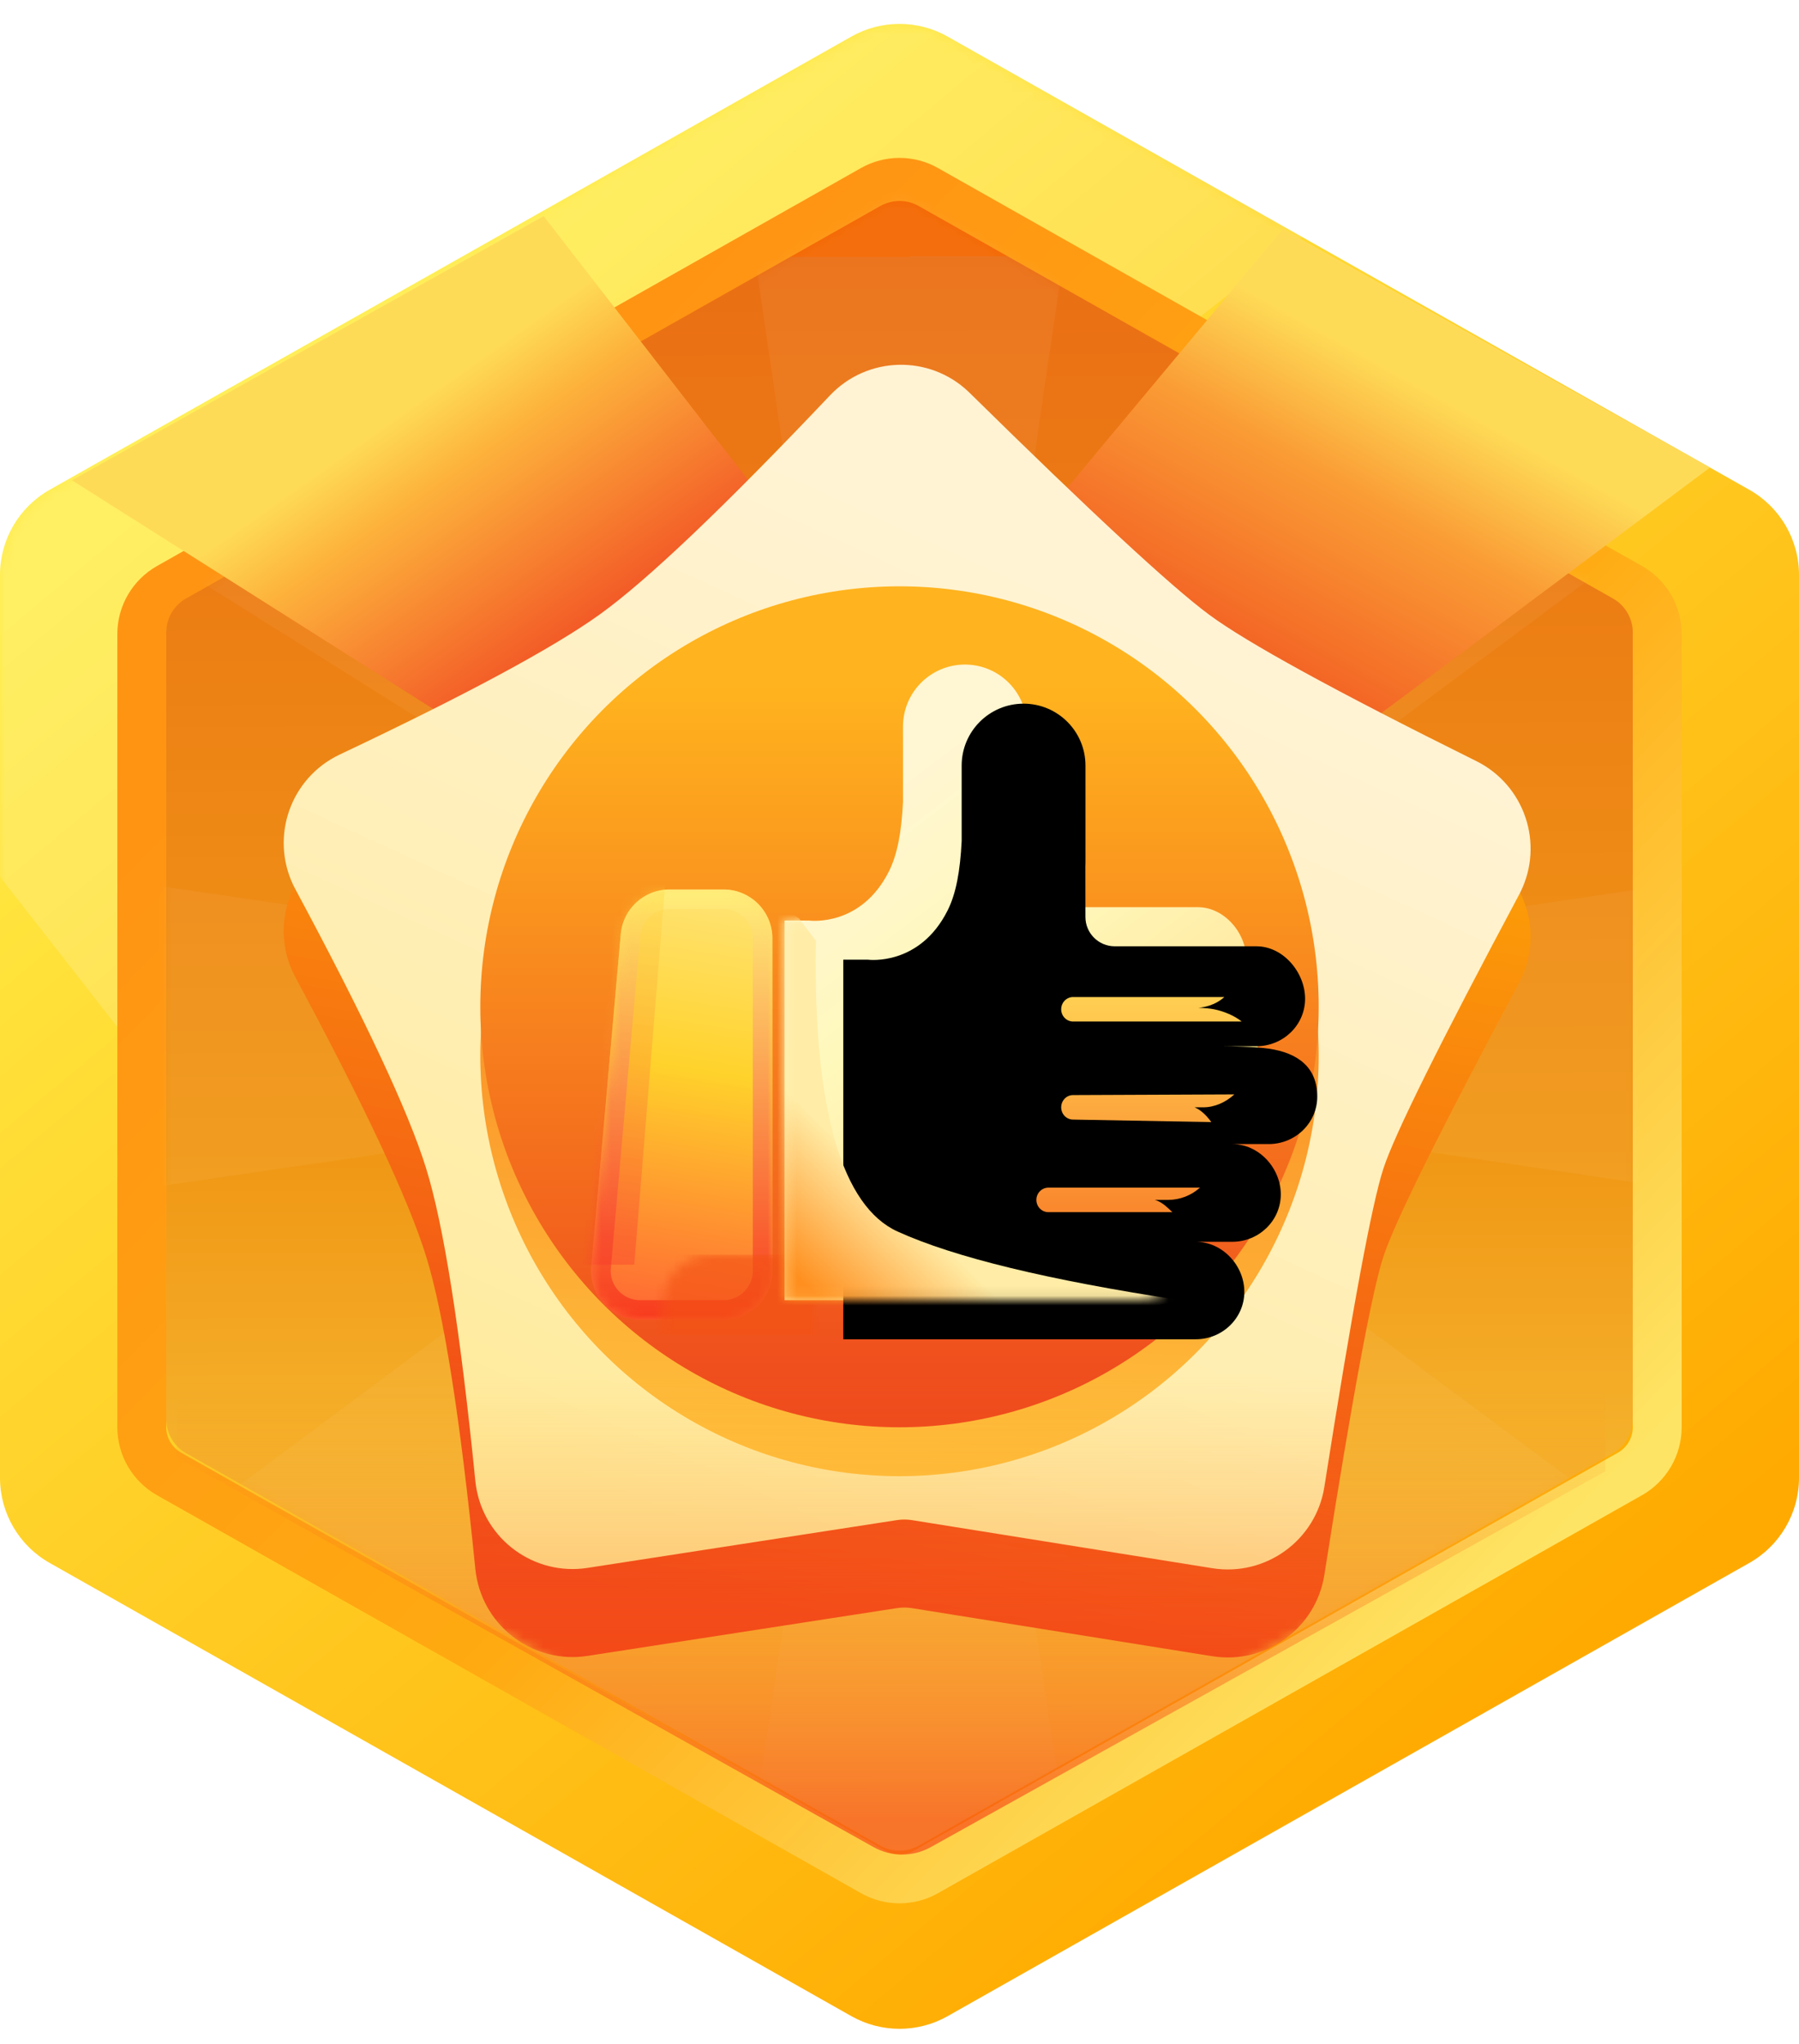 <svg xmlns:xlink="http://www.w3.org/1999/xlink" xmlns="http://www.w3.org/2000/svg" version="1.1" viewBox="0 0 184 209" height="209px" width="184px">
    <title>22.初见码名</title>
    <defs>
        <linearGradient id="linearGradient-1" y2="14.032%" x2="22.157%" y1="88.062%" x1="76.782%">
            <stop offset="0%" stop-color="#FFAA00"></stop>
            <stop offset="100%" stop-color="#FFEC45"></stop>
        </linearGradient>
        <path id="path-2" d="M96.921,2.781 L178.921,49.129 C182.059,50.903 184,54.229 184,57.835 L184,150.165 C184,153.771 182.059,157.097 178.921,158.871 L96.921,205.219 C93.867,206.945 90.133,206.945 87.079,205.219 L5.079,158.871 C1.941,157.097 0,153.771 0,150.165 L0,57.835 C0,54.229 1.941,50.903 5.079,49.129 L87.079,2.781 C90.133,1.055 93.867,1.055 96.921,2.781 Z"></path>
        <filter id="filter-4" filterUnits="objectBoundingBox" height="190.0%" width="181.4%" y="-45.0%" x="-40.7%">
            <feGaussianBlur in="SourceGraphic" stdDeviation="22"></feGaussianBlur>
        </filter>
        <linearGradient id="linearGradient-5" y2="18.169%" x2="23.96%" y1="84.773%" x1="85.496%">
            <stop offset="0%" stop-color="#FEE464"></stop>
            <stop offset="45.017%" stop-color="#FFAA11"></stop>
            <stop offset="100%" stop-color="#FF9413"></stop>
        </linearGradient>
        <linearGradient id="linearGradient-6" y2="2.705%" x2="50%" y1="113.506%" x1="50.35%">
            <stop offset="0%" stop-color="#FFE658"></stop>
            <stop offset="50.497%" stop-color="#F09715"></stop>
            <stop offset="100%" stop-color="#EA6E14"></stop>
            <stop offset="100%" stop-color="#F46701"></stop>
        </linearGradient>
        <path id="path-7" d="M88.895,6.112 L159.895,46.243 C161.151,46.953 161.927,48.283 161.927,49.725 L161.927,130.168 C161.927,131.611 161.151,132.941 159.895,133.651 L88.895,173.781 C87.674,174.471 86.18,174.471 84.959,173.781 L13.959,133.651 C12.703,132.941 11.927,131.611 11.927,130.168 L11.927,49.725 C11.927,48.283 12.703,46.953 13.959,46.243 L84.959,6.112 C86.18,5.422 87.674,5.422 88.895,6.112 Z"></path>
        <linearGradient id="linearGradient-9" y2="21.151%" x2="47.491%" y1="95.543%" x1="34.1%">
            <stop offset="0%" stop-color="#F03E1B"></stop>
            <stop offset="100%" stop-color="#FDA406"></stop>
        </linearGradient>
        <linearGradient id="linearGradient-10" y2="71.07%" x2="43.734%" y1="25.375%" x1="78.701%">
            <stop offset="0%" stop-color="#EE331D"></stop>
            <stop offset="79.638%" stop-color="#FDB43C"></stop>
            <stop offset="100%" stop-color="#FEDB57"></stop>
        </linearGradient>
        <linearGradient id="linearGradient-11" y2="77.327%" x2="29.333%" y1="19.937%" x1="58.202%">
            <stop offset="0%" stop-color="#FEDB57"></stop>
            <stop offset="28.358%" stop-color="#FA9D35"></stop>
            <stop offset="100%" stop-color="#EF421B"></stop>
        </linearGradient>
        <linearGradient id="linearGradient-12" y2="23.894%" x2="75.365%" y1="99.532%" x1="38.695%">
            <stop offset="0%" stop-color="#FFEB9D"></stop>
            <stop offset="100%" stop-color="#FFF3D4"></stop>
        </linearGradient>
        <linearGradient id="linearGradient-13" y2="100%" x2="53.93%" y1="-13.067%" x1="58.866%">
            <stop offset="0%" stop-color="#F56012"></stop>
            <stop offset="100%" stop-color="#FFC13D"></stop>
        </linearGradient>
        <ellipse ry="43" rx="42.875" cy="48.958" cx="43.036" id="path-14"></ellipse>
        <linearGradient id="linearGradient-16" y2="100%" x2="50%" y1="11.833%" x1="50%">
            <stop offset="0%" stop-color="#FFB31E"></stop>
            <stop offset="100%" stop-color="#EE461D"></stop>
        </linearGradient>
        <filter id="filter-17" filterUnits="objectBoundingBox" height="123.5%" width="123.2%" y="-11.8%" x="-11.6%">
            <feOffset result="shadowOffsetOuter1" in="SourceAlpha" dy="4" dx="0"></feOffset>
            <feColorMatrix result="shadowMatrixOuter1" in="shadowOffsetOuter1" type="matrix" values="0 0 0 0 0.88   0 0 0 0 0.189   0 0 0 0 0.087  0 0 0 0.8 0"></feColorMatrix>
            <feMerge>
                <feMergeNode in="shadowMatrixOuter1"></feMergeNode>
                <feMergeNode in="SourceGraphic"></feMergeNode>
            </feMerge>
        </filter>
        <linearGradient id="linearGradient-18" y2="112.739%" x2="54.529%" y1="-25.282%" x1="63.811%">
            <stop offset="0%" stop-color="#FFEEA0"></stop>
            <stop offset="48.751%" stop-color="#FFD22B"></stop>
            <stop offset="100%" stop-color="#FF5235"></stop>
            <stop offset="100%" stop-color="#FF5235"></stop>
        </linearGradient>
        <path id="path-19" d="M8.474,0 L14,0 C16.761,-5.07265313e-16 19,2.239 19,5 L19,39 C19,41.761 16.761,44 14,44 L5.462,44 C2.701,44 0.462,41.761 0.462,39 C0.462,38.853 0.469,38.706 0.482,38.559 L3.494,4.559 C3.722,1.978 5.884,4.91675021e-15 8.474,0 Z"></path>
        <linearGradient id="linearGradient-21" y2="111.12%" x2="50%" y1="0%" x1="50%">
            <stop offset="0%" stop-color="#FFEF7A"></stop>
            <stop offset="100%" stop-color="#F72714"></stop>
        </linearGradient>
        <linearGradient id="linearGradient-22" y2="93.387%" x2="50%" y1="10.038%" x1="52.185%">
            <stop offset="0%" stop-color="#FFD63B"></stop>
            <stop offset="100%" stop-color="#F8352D"></stop>
        </linearGradient>
        <linearGradient id="linearGradient-23" y2="77.856%" x2="67.228%" y1="13.631%" x1="30.756%">
            <stop offset="0%" stop-color="#FFF6D3"></stop>
            <stop offset="44.889%" stop-color="#FFF8BB"></stop>
            <stop offset="78.44%" stop-color="#FFECA6"></stop>
            <stop offset="100%" stop-color="#FFEA81"></stop>
        </linearGradient>
        <path id="path-24" d="M18.69,0.958 C22.186,0.958 25.021,3.793 25.021,7.29 L25.021,17.222 C25.021,17.35 25.017,17.477 25.01,17.603 C25.011,19.158 25.013,20.882 25.016,22.776 C25.019,24.431 26.361,25.771 28.016,25.771 L28.016,25.771 L42.512,25.771 C45.258,25.771 47.485,28.456 47.484,31.136 C47.484,33.816 45.258,35.988 42.512,35.988 L42.512,35.988 L38.939,35.989 C39.956,35.993 42.386,36.037 43.755,36.236 C46.722,36.665 48.728,38.12 48.728,41.145 C48.728,43.825 46.501,45.997 43.755,45.997 L43.755,45.997 L40.026,45.997 C42.772,45.997 44.998,48.458 44.998,51.138 C44.998,53.818 42.772,55.99 40.026,55.99 L40.026,55.99 L36.297,55.99 C39.043,55.99 41.269,58.425 41.269,61.105 C41.269,63.785 39.043,65.958 36.297,65.958 L36.297,65.958 L0.249,65.958 L0.249,27.136 L2.739,27.137 C2.908,27.159 8.068,27.781 10.92,22.106 C11.786,20.384 12.206,18.079 12.359,15.001 L12.358,7.29 C12.358,3.793 15.193,0.958 18.69,0.958 Z"></path>
        <filter id="filter-26" filterUnits="objectBoundingBox" height="109.2%" width="112.4%" y="-4.6%" x="-6.2%">
            <feOffset result="shadowOffsetInner1" in="SourceAlpha" dy="4" dx="6"></feOffset>
            <feComposite result="shadowInnerInner1" k3="1" k2="-1" operator="arithmetic" in2="SourceAlpha" in="shadowOffsetInner1"></feComposite>
            <feColorMatrix in="shadowInnerInner1" type="matrix" values="0 0 0 0 1   0 0 0 0 1   0 0 0 0 1  0 0 0 0.5 0"></feColorMatrix>
        </filter>
        <linearGradient id="linearGradient-27" y2="85.84%" x2="28.013%" y1="66.608%" x1="45.431%">
            <stop offset="0%" stop-color="#FFECA6"></stop>
            <stop offset="100%" stop-color="#FF9020"></stop>
        </linearGradient>
        <linearGradient id="linearGradient-28" y2="100%" x2="50%" y1="0%" x1="50%">
            <stop offset="0%" stop-color="#FFCF52"></stop>
            <stop offset="100%" stop-color="#FA872D"></stop>
        </linearGradient>
        <linearGradient id="linearGradient-29" y2="93.025%" x2="50%" y1="11.636%" x1="50%">
            <stop offset="0%" stop-opacity="0" stop-color="#FEA019"></stop>
            <stop offset="100%" stop-color="#F53611"></stop>
        </linearGradient>
    </defs>
    <g fill-rule="evenodd" fill="none" stroke-width="1" stroke="none" id="页面-1">
        <g transform="translate(-199, -3365)" id="勋章">
            <g transform="translate(199, 3365.958)" id="22.初见码名">
                <g id="矩形">
                    <mask fill="white" id="mask-3">
                        <use xlink:href="#path-2"></use>
                    </mask>
                    <use xlink:href="#path-2" fill="url(#linearGradient-1)" id="蒙版"></use>
                    <polygon points="-21.275 61.469 100.867 -33.958 140.885 17.263 18.743 112.69" mask="url(#mask-3)" filter="url(#filter-4)" opacity="0.4" fill="#FFFFFF"></polygon>
                </g>
                <g transform="translate(5.073, 14)" id="矩形-+-矩形-+-矩形-+-矩形蒙版">
                    <path fill-rule="nonzero" fill="url(#linearGradient-5)" id="蒙版" d="M90.864,2.225 L162.864,42.921 C165.375,44.34 166.927,47.001 166.927,49.885 L166.927,130.984 C166.927,133.869 165.375,136.53 162.864,137.949 L90.864,178.645 C88.421,180.025 85.433,180.025 82.991,178.645 L10.991,137.949 C8.48,136.53 6.927,133.869 6.927,130.984 L6.927,49.885 C6.927,47.001 8.48,44.34 10.991,42.921 L82.991,2.225 C85.433,0.844 88.421,0.844 90.864,2.225 Z M88.403,6.578 C87.548,6.095 86.515,6.062 85.637,6.481 L85.451,6.578 L13.451,47.273 C12.568,47.772 12.001,48.681 11.934,49.683 L11.927,49.885 L11.927,130.984 C11.927,131.998 12.439,132.939 13.279,133.491 L13.451,133.596 L85.451,174.292 C86.306,174.775 87.339,174.807 88.217,174.388 L88.403,174.292 L160.403,133.596 C161.286,133.097 161.853,132.189 161.92,131.186 L161.927,130.984 L161.927,49.885 C161.927,48.871 161.415,47.931 160.576,47.379 L160.403,47.273 L88.403,6.578 Z"></path>
                    <mask fill="white" id="mask-8">
                        <use xlink:href="#path-7"></use>
                    </mask>
                    <use xlink:href="#path-7" fill="url(#linearGradient-6)" id="蒙版"></use>
                    <polygon points="104.927 3 94.269 75.869 138.132 16.754 162.173 40.795 102.815 84.83 175.927 74 175.927 108 102.818 97.164 162.173 141.205 138.132 165.246 92.833 97.354 104.927 179 70.927 179 81.719 106.183 37.723 165.246 13.681 141.205 72.508 97.389 -0.073 108 -0.073 74 81.423 85.919 11.927 42.309 37.723 16.754 81.536 75.58 70.927 3" mask="url(#mask-8)" opacity="0.22" fill="#FFFFFF" id="路径"></polygon>
                    <path mask="url(#mask-8)" fill="url(#linearGradient-9)" id="矩形" d="M29.671,71.204 C42.658,65.06 51.519,60.287 56.256,56.885 C61.102,53.405 68.959,45.932 79.829,34.465 C83.629,30.457 89.958,30.288 93.966,34.087 C94.011,34.13 94.055,34.172 94.099,34.215 C106.532,46.444 114.69,54 118.573,56.885 C122.403,59.731 131.518,64.727 145.919,71.873 L145.919,71.873 C150.866,74.328 152.887,80.328 150.432,85.276 C150.388,85.365 150.342,85.454 150.295,85.541 C142.218,100.666 137.598,109.982 136.437,113.489 C135.258,117.048 133.24,127.915 130.382,146.09 C129.524,151.546 124.406,155.273 118.95,154.415 C118.941,154.414 118.932,154.412 118.923,154.411 L88.215,149.496 C87.7,149.414 87.176,149.412 86.662,149.492 L55.022,154.378 C49.563,155.22 44.455,151.479 43.613,146.021 C43.585,145.845 43.563,145.668 43.545,145.491 C41.991,129.976 40.31,119.309 38.501,113.489 C36.706,107.712 32.252,98.209 25.139,84.979 C22.524,80.114 24.347,74.051 29.212,71.436 C29.363,71.355 29.516,71.277 29.671,71.204 Z"></path>
                    <polygon points="51.599 8 84.89 18 53.735 68.301 2.927 46.477" transform="translate(43.909, 38.151) scale(-1, 1) rotate(-174) translate(-43.909, -38.151)" fill="url(#linearGradient-10)" id="矩形"></polygon>
                    <polygon points="122.631 8.996 168.613 28.678 117.836 75.623 90.189 57.402" transform="translate(129.401, 42.309) rotate(6) translate(-129.401, -42.309)" fill="url(#linearGradient-11)" id="矩形"></polygon>
                    <path fill="url(#linearGradient-12)" id="矩形" d="M29.671,62.204 C42.658,56.06 51.519,51.287 56.256,47.885 C61.102,44.405 68.959,36.932 79.829,25.465 C83.629,21.457 89.958,21.288 93.966,25.087 C94.011,25.13 94.055,25.172 94.099,25.215 C106.532,37.444 114.69,45 118.573,47.885 C122.403,50.731 131.518,55.727 145.919,62.873 L145.919,62.873 C150.866,65.328 152.887,71.328 150.432,76.276 C150.388,76.365 150.342,76.454 150.295,76.541 C142.218,91.666 137.598,100.982 136.437,104.489 C135.258,108.048 133.24,118.915 130.382,137.09 C129.524,142.546 124.406,146.273 118.95,145.415 C118.941,145.414 118.932,145.412 118.923,145.411 L88.215,140.496 C87.7,140.414 87.176,140.412 86.662,140.492 L55.022,145.378 C49.563,146.22 44.455,142.479 43.613,137.021 C43.585,136.845 43.563,136.668 43.545,136.491 C41.991,120.976 40.31,110.309 38.501,104.489 C36.706,98.712 32.252,89.209 25.139,75.979 C22.524,71.114 24.347,65.051 29.212,62.436 C29.363,62.355 29.516,62.277 29.671,62.204 Z"></path>
                    <g transform="translate(43.891, 44.042)" id="椭圆形">
                        <mask fill="white" id="mask-15">
                            <use xlink:href="#path-14"></use>
                        </mask>
                        <use xlink:href="#path-14" opacity="0.7" fill="url(#linearGradient-13)" id="蒙版"></use>
                        <ellipse ry="43" rx="42.875" cy="43.958" cx="43.036" fill="url(#linearGradient-16)"></ellipse>
                    </g>
                    <g transform="translate(54.927, 48.042)" filter="url(#filter-17)" id="赞">
                        <g transform="translate(0, 23.958)" id="路径">
                            <mask fill="white" id="mask-20">
                                <use xlink:href="#path-19"></use>
                            </mask>
                            <use xlink:href="#path-19" fill-rule="nonzero" fill="url(#linearGradient-18)" id="蒙版"></use>
                            <path mask="url(#mask-20)" fill-rule="nonzero" fill="url(#linearGradient-21)" id="蒙版" d="M14,-4.54747351e-13 C16.761,-4.54747351e-13 19,2.239 19,5 L19,39 C19,41.761 16.761,44 14,44 L5.462,44 C2.701,44 0.462,41.761 0.462,39 C0.462,38.853 0.469,38.706 0.482,38.559 L3.494,4.559 C3.722,1.978 5.884,-4.54747351e-13 8.474,-4.54747351e-13 L14,-4.54747351e-13 Z M14,2 L8.474,2 C6.98,2 5.723,3.098 5.507,4.558 L5.486,4.735 L2.474,38.735 C2.466,38.823 2.462,38.912 2.462,39 C2.462,40.598 3.711,41.904 5.286,41.995 L5.462,42 L14,42 C15.598,42 16.904,40.751 16.995,39.176 L17,39 L17,5 C17,3.402 15.751,2.096 14.176,2.005 L14,2 Z"></path>
                            <rect height="8.186" width="19.487" y="37.349" x="4.385" mask="url(#mask-20)" opacity="0.8" fill="#F25215" id="矩形"></rect>
                            <polygon points="3.41 -3.581 8.282 -3.581 4.872 38.372 -0.487 38.372" mask="url(#mask-20)" opacity="0.6" fill="url(#linearGradient-22)" id="矩形"></polygon>
                        </g>
                        <g transform="translate(20, 0)" id="椭圆形">
                            <mask fill="white" id="mask-25">
                                <use xlink:href="#path-24"></use>
                            </mask>
                            <g fill-rule="nonzero" id="形状结合">
                                <use xlink:href="#path-24" fill="url(#linearGradient-23)"></use>
                                <use xlink:href="#path-24" filter="url(#filter-26)" fill-opacity="1" fill="black"></use>
                            </g>
                            <path mask="url(#mask-25)" fill="url(#linearGradient-27)" id="路径-26" d="M1.714,26.906 C2.861,28.446 3.438,29.212 3.447,29.203 C3.132,46.722 6.228,56.4 11.795,58.935 C17.594,61.576 27.242,63.917 40.737,65.958 L-4.495,75.994 L-6.469,34.482 L-1.939,24.501 L1.714,26.906 Z"></path>
                        </g>
                        <path fill-rule="nonzero" fill="url(#linearGradient-28)" id="形状" d="M49.762,34.958 C49.086,34.958 48.537,35.519 48.537,36.211 C48.537,36.904 49.086,37.465 49.762,37.465 L67,37.465 C66.304,36.886 65.177,36.41 64.172,36.211 C62.418,35.865 59.226,36.211 58.339,36.211 L61.971,36.098 C63.155,36.094 64.34,35.762 65.225,34.958 L49.762,34.958 Z M49.749,44.985 C49.08,44.985 48.537,45.546 48.537,46.238 C48.537,46.93 49.08,47.491 49.749,47.491 L63.89,47.747 C63.5,47.181 62.2,45.592 60.781,46.238 L63.075,46.238 C64.245,46.234 65.374,45.719 66.249,44.915 L49.749,44.985 Z M47.226,54.451 C46.549,54.451 46,55.013 46,55.705 C46,56.397 46.549,56.958 47.226,56.958 L59.908,56.958 C58.838,55.912 58.192,55.446 56.862,55.705 L59.487,55.705 C60.672,55.701 61.843,55.255 62.728,54.451 L47.226,54.451 Z"></path>
                    </g>
                    <path opacity="0.6" fill="url(#linearGradient-29)" id="路径-3" d="M12.927,134.006 L84.272,173.929 C86.089,174.946 88.303,174.948 90.122,173.935 L159.12,135.5 L159.12,135.5 L159.12,120.945 L13.681,118.806 L12.927,134.006 Z"></path>
                </g>
            </g>
        </g>
    </g>
</svg>